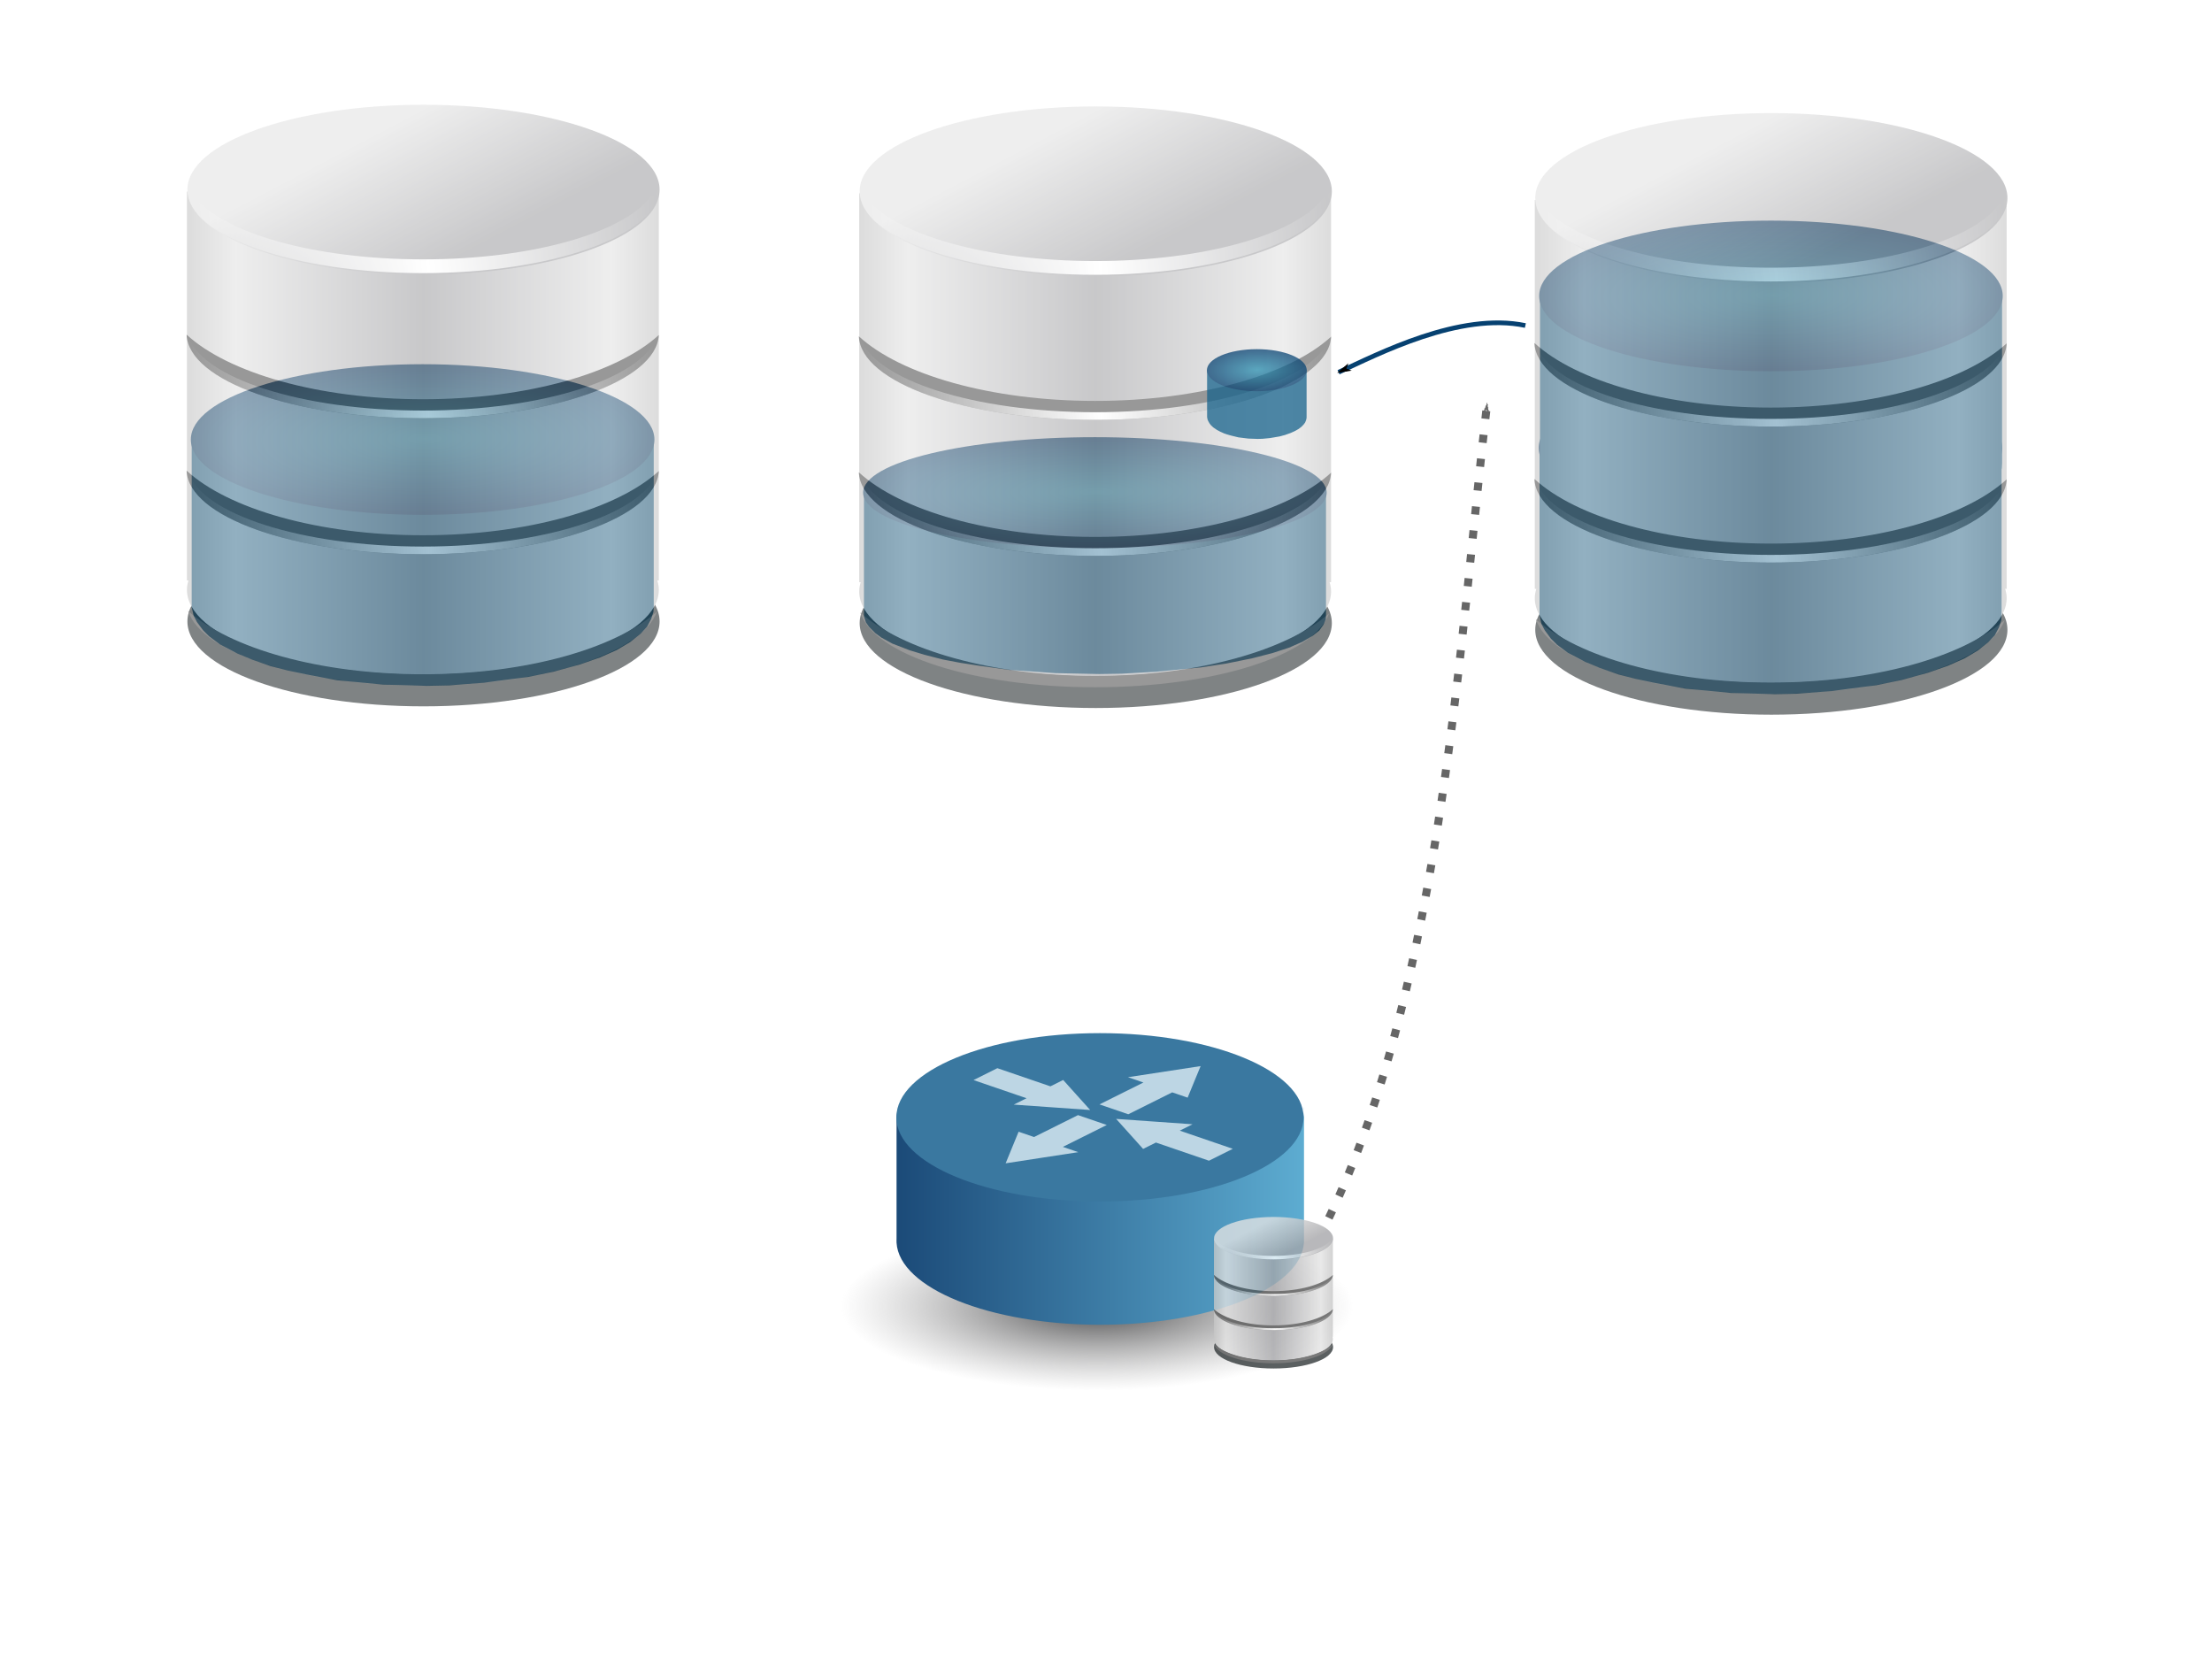 <?xml version="1.0" encoding="UTF-8" standalone="no"?>
<!-- Created with Inkscape (http://www.inkscape.org/) -->

<svg
   xmlns:dc="http://purl.org/dc/elements/1.1/"
   xmlns:cc="http://creativecommons.org/ns#"
   xmlns:rdf="http://www.w3.org/1999/02/22-rdf-syntax-ns#"
   xmlns:svg="http://www.w3.org/2000/svg"
   xmlns="http://www.w3.org/2000/svg"
   xmlns:xlink="http://www.w3.org/1999/xlink"
   xmlns:sodipodi="http://sodipodi.sourceforge.net/DTD/sodipodi-0.dtd"
   xmlns:inkscape="http://www.inkscape.org/namespaces/inkscape"
   width="133.656mm"
   height="100.741mm"
   viewBox="0 0 473.583 356.958"
   id="svg2"
   version="1.1"
   inkscape:version="0.91 r13725"
   sodipodi:docname="balancer.svg">
  <defs
     id="defs4">
    <marker
       inkscape:stockid="Arrow1Mend"
       orient="auto"
       refY="0.0"
       refX="0.0"
       id="Arrow1Mend"
       style="overflow:visible;"
       inkscape:isstock="true">
      <path
         id="path5097"
         d="M 0.0,0.0 L 5.0,-5.0 L -12.5,0.0 L 5.0,5.0 L 0.0,0.0 z "
         style="fill-rule:evenodd;stroke:#666666;stroke-width:1pt;stroke-opacity:1;fill:#666666;fill-opacity:1"
         transform="scale(0.4) rotate(180) translate(10,0)" />
    </marker>
    <marker
       inkscape:isstock="true"
       style="overflow:visible"
       id="marker5960"
       refX="0"
       refY="0"
       orient="auto"
       inkscape:stockid="Arrow1Lend">
      <path
         inkscape:connector-curvature="0"
         transform="matrix(-0.8,0,0,-0.8,-10,0)"
         style="fill:#000000;fill-opacity:1;fill-rule:evenodd;stroke:#000000;stroke-width:1pt;stroke-opacity:1"
         d="M 0,0 5,-5 -12.5,0 5,5 0,0 Z"
         id="path5962" />
    </marker>
    <marker
       inkscape:stockid="Arrow1Lend"
       orient="auto"
       refY="0"
       refX="0"
       id="Arrow1Lend"
       style="overflow:visible"
       inkscape:isstock="true"
       inkscape:collect="always">
      <path
         id="path5091"
         d="M 0,0 5,-5 -12.5,0 5,5 0,0 Z"
         style="fill:#000000;fill-opacity:1;fill-rule:evenodd;stroke:#000000;stroke-width:1pt;stroke-opacity:1"
         transform="matrix(-0.8,0,0,-0.8,-10,0)"
         inkscape:connector-curvature="0" />
    </marker>
    <linearGradient
       id="linearGradient6035">
      <stop
         offset="0"
         style="stop-color:#ffffff"
         id="stop6037" />
      <stop
         offset="1"
         style="stop-color:#ffffff;stop-opacity:0"
         id="stop6039" />
    </linearGradient>
    <filter
       inkscape:collect="always"
       x="-0.064"
       y="-0.193"
       width="1.129"
       height="1.385"
       id="filter6093"
       style="color-interpolation-filters:sRGB">
      <feGaussianBlur
         inkscape:collect="always"
         stdDeviation="0.893"
         id="feGaussianBlur6095" />
    </filter>
    <linearGradient
       inkscape:collect="always"
       x1="269.97"
       y1="511.97"
       gradientTransform="matrix(1.182,0,0,1.182,-30.649,-69.394)"
       x2="286.63"
       gradientUnits="userSpaceOnUse"
       spreadMethod="reflect"
       y2="511.97"
       id="linearGradient6110">
      <stop
         offset="0"
         style="stop-color:#c6c6c6"
         id="stop5497" />
      <stop
         offset=".205"
         style="stop-color:#e3e3e3"
         id="stop5501" />
      <stop
         offset="1"
         style="stop-color:#a5a5a8"
         id="stop5499" />
    </linearGradient>
    <linearGradient
       inkscape:collect="always"
       x1="282.36"
       y1="518.56"
       x2="286.63"
       gradientUnits="userSpaceOnUse"
       y2="527.34"
       id="linearGradient6112">
      <stop
         offset="0"
         style="stop-color:#e3e3e3"
         id="stop5468" />
      <stop
         offset="1"
         style="stop-color:#a5a5a8"
         id="stop5470" />
    </linearGradient>
    <linearGradient
       inkscape:collect="always"
       x1="308.5"
       y1="522.61"
       gradientTransform="translate(0,0.25)"
       x2="327.78"
       gradientUnits="userSpaceOnUse"
       spreadMethod="reflect"
       xlink:href="#linearGradient6035"
       y2="520.33"
       id="linearGradient6114" />
    <linearGradient
       inkscape:collect="always"
       x1="308.5"
       y1="522.61"
       gradientTransform="translate(0,12)"
       x2="327.78"
       gradientUnits="userSpaceOnUse"
       spreadMethod="reflect"
       xlink:href="#linearGradient6035"
       y2="520.33"
       id="linearGradient6116" />
    <linearGradient
       inkscape:collect="always"
       x1="308.5"
       y1="522.61"
       gradientTransform="translate(0,22)"
       x2="327.78"
       gradientUnits="userSpaceOnUse"
       spreadMethod="reflect"
       xlink:href="#linearGradient6035"
       y2="520.33"
       id="linearGradient6118" />
    <filter
       style="color-interpolation-filters:sRGB"
       inkscape:collect="always"
       x="-0.064"
       y="-0.193"
       width="1.129"
       height="1.385"
       id="filter6093-7">
      <feGaussianBlur
         inkscape:collect="always"
         stdDeviation="0.893"
         id="feGaussianBlur6095-5" />
    </filter>
    <linearGradient
       inkscape:collect="always"
       x1="282.36"
       y1="518.56"
       x2="286.63"
       gradientUnits="userSpaceOnUse"
       y2="527.34"
       id="linearGradient6112-2">
      <stop
         offset="0"
         style="stop-color:#e3e3e3"
         id="stop5468-9" />
      <stop
         offset="1"
         style="stop-color:#a5a5a8"
         id="stop5470-1" />
    </linearGradient>
    <linearGradient
       inkscape:collect="always"
       x1="308.5"
       y1="522.61"
       gradientTransform="translate(0,12)"
       x2="327.78"
       gradientUnits="userSpaceOnUse"
       spreadMethod="reflect"
       xlink:href="#linearGradient6035"
       y2="520.33"
       id="linearGradient4359" />
    <linearGradient
       inkscape:collect="always"
       x1="308.5"
       y1="522.61"
       gradientTransform="translate(0,22)"
       x2="327.78"
       gradientUnits="userSpaceOnUse"
       spreadMethod="reflect"
       xlink:href="#linearGradient6035"
       y2="520.33"
       id="linearGradient4361" />
    <linearGradient
       inkscape:collect="always"
       xlink:href="#linearGradient6110"
       id="linearGradient4376"
       gradientUnits="userSpaceOnUse"
       gradientTransform="matrix(1.182,0,0,1.182,-30.649,-69.394)"
       spreadMethod="reflect"
       x1="269.97"
       y1="511.97"
       x2="286.63"
       y2="511.97" />
    <linearGradient
       inkscape:collect="always"
       xlink:href="#linearGradient6035"
       id="linearGradient4378"
       gradientUnits="userSpaceOnUse"
       gradientTransform="translate(0,0.25)"
       spreadMethod="reflect"
       x1="308.5"
       y1="522.61"
       x2="327.78"
       y2="520.33" />
    <linearGradient
       inkscape:collect="always"
       xlink:href="#linearGradient6035"
       id="linearGradient4380"
       gradientUnits="userSpaceOnUse"
       gradientTransform="translate(0,12)"
       spreadMethod="reflect"
       x1="308.5"
       y1="522.61"
       x2="327.78"
       y2="520.33" />
    <linearGradient
       inkscape:collect="always"
       xlink:href="#linearGradient6035"
       id="linearGradient4382"
       gradientUnits="userSpaceOnUse"
       gradientTransform="translate(0,22)"
       spreadMethod="reflect"
       x1="308.5"
       y1="522.61"
       x2="327.78"
       y2="520.33" />
    <linearGradient
       inkscape:collect="always"
       xlink:href="#linearGradient6110"
       id="linearGradient4384"
       gradientUnits="userSpaceOnUse"
       gradientTransform="matrix(1.182,0,0,1.182,-30.649,-69.394)"
       spreadMethod="reflect"
       x1="269.97"
       y1="511.97"
       x2="286.63"
       y2="511.97" />
    <radialGradient
       inkscape:collect="always"
       r="51"
       gradientTransform="matrix(1.456,-0.021,0.008,0.552,-531.47,361.53)"
       cx="932.11"
       cy="65.27"
       gradientUnits="userSpaceOnUse"
       id="radialGradient5652">
      <stop
         offset="0"
         style="stop-color:#288fb0"
         id="stop5648" />
      <stop
         offset="1"
         style="stop-color:#003366"
         id="stop5650" />
    </radialGradient>
    <filter
       style="color-interpolation-filters:sRGB"
       inkscape:collect="always"
       x="-0.064"
       y="-0.193"
       width="1.129"
       height="1.385"
       id="filter6093-7-3">
      <feGaussianBlur
         inkscape:collect="always"
         stdDeviation="0.893"
         id="feGaussianBlur6095-5-7" />
    </filter>
    <linearGradient
       inkscape:collect="always"
       x1="282.36"
       y1="518.56"
       x2="286.63"
       gradientUnits="userSpaceOnUse"
       y2="527.34"
       id="linearGradient6112-2-2">
      <stop
         offset="0"
         style="stop-color:#e3e3e3"
         id="stop5468-9-8" />
      <stop
         offset="1"
         style="stop-color:#a5a5a8"
         id="stop5470-1-9" />
    </linearGradient>
    <linearGradient
       inkscape:collect="always"
       xlink:href="#linearGradient6035"
       id="linearGradient4538"
       gradientUnits="userSpaceOnUse"
       gradientTransform="translate(0,12)"
       spreadMethod="reflect"
       x1="308.5"
       y1="522.61"
       x2="327.78"
       y2="520.33" />
    <linearGradient
       inkscape:collect="always"
       xlink:href="#linearGradient6035"
       id="linearGradient4540"
       gradientUnits="userSpaceOnUse"
       gradientTransform="translate(0,22)"
       spreadMethod="reflect"
       x1="308.5"
       y1="522.61"
       x2="327.78"
       y2="520.33" />
    <radialGradient
       inkscape:collect="always"
       r="51"
       gradientTransform="matrix(1.456,-0.021,0.008,0.552,-531.47,361.53)"
       cx="932.11"
       cy="65.27"
       gradientUnits="userSpaceOnUse"
       id="radialGradient5652-6">
      <stop
         offset="0"
         style="stop-color:#288fb0"
         id="stop5648-1" />
      <stop
         offset="1"
         style="stop-color:#003366"
         id="stop5650-2" />
    </radialGradient>
    <linearGradient
       inkscape:collect="always"
       xlink:href="#linearGradient6110"
       id="linearGradient4561"
       gradientUnits="userSpaceOnUse"
       gradientTransform="matrix(1.182,0,0,1.182,-30.649,-69.394)"
       spreadMethod="reflect"
       x1="269.97"
       y1="511.97"
       x2="286.63"
       y2="511.97" />
    <linearGradient
       inkscape:collect="always"
       xlink:href="#linearGradient6035"
       id="linearGradient4563"
       gradientUnits="userSpaceOnUse"
       gradientTransform="translate(0,0.25)"
       spreadMethod="reflect"
       x1="308.5"
       y1="522.61"
       x2="327.78"
       y2="520.33" />
    <linearGradient
       inkscape:collect="always"
       xlink:href="#linearGradient6035"
       id="linearGradient4565"
       gradientUnits="userSpaceOnUse"
       gradientTransform="translate(0,12)"
       spreadMethod="reflect"
       x1="308.5"
       y1="522.61"
       x2="327.78"
       y2="520.33" />
    <linearGradient
       inkscape:collect="always"
       xlink:href="#linearGradient6035"
       id="linearGradient4567"
       gradientUnits="userSpaceOnUse"
       gradientTransform="translate(0,22)"
       spreadMethod="reflect"
       x1="308.5"
       y1="522.61"
       x2="327.78"
       y2="520.33" />
    <filter
       style="color-interpolation-filters:sRGB"
       inkscape:collect="always"
       x="-0.064"
       y="-0.193"
       width="1.129"
       height="1.385"
       id="filter6093-7-2">
      <feGaussianBlur
         inkscape:collect="always"
         stdDeviation="0.893"
         id="feGaussianBlur6095-5-0" />
    </filter>
    <linearGradient
       inkscape:collect="always"
       x1="282.36"
       y1="518.56"
       x2="286.63"
       gradientUnits="userSpaceOnUse"
       y2="527.34"
       id="linearGradient6112-2-5">
      <stop
         offset="0"
         style="stop-color:#e3e3e3"
         id="stop5468-9-4" />
      <stop
         offset="1"
         style="stop-color:#a5a5a8"
         id="stop5470-1-7" />
    </linearGradient>
    <linearGradient
       inkscape:collect="always"
       xlink:href="#linearGradient6035"
       id="linearGradient4619"
       gradientUnits="userSpaceOnUse"
       gradientTransform="translate(0,12)"
       spreadMethod="reflect"
       x1="308.5"
       y1="522.61"
       x2="327.78"
       y2="520.33" />
    <linearGradient
       inkscape:collect="always"
       xlink:href="#linearGradient6035"
       id="linearGradient4621"
       gradientUnits="userSpaceOnUse"
       gradientTransform="translate(0,22)"
       spreadMethod="reflect"
       x1="308.5"
       y1="522.61"
       x2="327.78"
       y2="520.33" />
    <radialGradient
       inkscape:collect="always"
       r="51"
       gradientTransform="matrix(1.456,-0.021,0.008,0.552,-531.47,361.53)"
       cx="932.11"
       cy="65.27"
       gradientUnits="userSpaceOnUse"
       id="radialGradient5652-69">
      <stop
         offset="0"
         style="stop-color:#288fb0"
         id="stop5648-3" />
      <stop
         offset="1"
         style="stop-color:#003366"
         id="stop5650-7" />
    </radialGradient>
    <linearGradient
       inkscape:collect="always"
       xlink:href="#linearGradient6110"
       id="linearGradient4642"
       gradientUnits="userSpaceOnUse"
       gradientTransform="matrix(1.182,0,0,1.182,-30.649,-69.394)"
       spreadMethod="reflect"
       x1="269.97"
       y1="511.97"
       x2="286.63"
       y2="511.97" />
    <linearGradient
       inkscape:collect="always"
       xlink:href="#linearGradient6035"
       id="linearGradient4644"
       gradientUnits="userSpaceOnUse"
       gradientTransform="translate(0,0.25)"
       spreadMethod="reflect"
       x1="308.5"
       y1="522.61"
       x2="327.78"
       y2="520.33" />
    <linearGradient
       inkscape:collect="always"
       xlink:href="#linearGradient6035"
       id="linearGradient4646"
       gradientUnits="userSpaceOnUse"
       gradientTransform="translate(0,12)"
       spreadMethod="reflect"
       x1="308.5"
       y1="522.61"
       x2="327.78"
       y2="520.33" />
    <linearGradient
       inkscape:collect="always"
       xlink:href="#linearGradient6035"
       id="linearGradient4648"
       gradientUnits="userSpaceOnUse"
       gradientTransform="translate(0,22)"
       spreadMethod="reflect"
       x1="308.5"
       y1="522.61"
       x2="327.78"
       y2="520.33" />
    <radialGradient
       inkscape:collect="always"
       r="51"
       gradientTransform="matrix(1.456,-0.021,0.008,0.552,-531.47,361.53)"
       cx="932.11"
       cy="65.27"
       gradientUnits="userSpaceOnUse"
       id="radialGradient5652-69-4">
      <stop
         offset="0"
         style="stop-color:#288fb0"
         id="stop5648-3-9" />
      <stop
         offset="1"
         style="stop-color:#003366"
         id="stop5650-7-2" />
    </radialGradient>
    <radialGradient
       inkscape:collect="always"
       r="51"
       gradientTransform="matrix(1.456,-0.021,0.008,0.552,-531.47,361.53)"
       cx="932.11"
       cy="65.27"
       gradientUnits="userSpaceOnUse"
       id="radialGradient5652-9">
      <stop
         offset="0"
         style="stop-color:#288fb0"
         id="stop5648-2" />
      <stop
         offset="1"
         style="stop-color:#003366"
         id="stop5650-6" />
    </radialGradient>
    <radialGradient
       inkscape:collect="always"
       r="51"
       gradientTransform="matrix(1.456,-0.021,0.008,0.552,-531.47,361.53)"
       cx="932.11"
       cy="65.27"
       gradientUnits="userSpaceOnUse"
       id="radialGradient5652-9-5">
      <stop
         offset="0"
         style="stop-color:#288fb0"
         id="stop5648-2-0" />
      <stop
         offset="1"
         style="stop-color:#003366"
         id="stop5650-6-4" />
    </radialGradient>
    <radialGradient
       inkscape:collect="always"
       r="147.14"
       gradientTransform="matrix(1,0,0,0.177,0,495.93)"
       cx="328.57"
       cy="602.72"
       gradientUnits="userSpaceOnUse"
       id="radialGradient13688">
      <stop
         offset="0"
         style="stop-color:#484849"
         id="stop12830" />
      <stop
         offset="0"
         style="stop-color:#434344"
         id="stop12862" />
      <stop
         offset="1"
         style="stop-color:#8f8f90;stop-opacity:0"
         id="stop12832" />
    </radialGradient>
    <linearGradient
       inkscape:collect="always"
       x1="175.72"
       y1="737.02"
       gradientTransform="matrix(0.471,0,0,0.471,118.88,123.52)"
       x2="470"
       gradientUnits="userSpaceOnUse"
       y2="737.02"
       id="linearGradient13690">
      <stop
         offset="0"
         style="stop-color:#1b4a78"
         id="stop12003" />
      <stop
         offset="1"
         style="stop-color:#5dacd1"
         id="stop12005" />
    </linearGradient>
    <filter
       style="color-interpolation-filters:sRGB"
       inkscape:collect="always"
       x="-0.064"
       y="-0.193"
       width="1.129"
       height="1.385"
       id="filter6093-7-22">
      <feGaussianBlur
         inkscape:collect="always"
         stdDeviation="0.893"
         id="feGaussianBlur6095-5-6" />
    </filter>
    <linearGradient
       inkscape:collect="always"
       x1="282.36"
       y1="518.56"
       x2="286.63"
       gradientUnits="userSpaceOnUse"
       y2="527.34"
       id="linearGradient6112-2-1">
      <stop
         offset="0"
         style="stop-color:#e3e3e3"
         id="stop5468-9-5" />
      <stop
         offset="1"
         style="stop-color:#a5a5a8"
         id="stop5470-1-94" />
    </linearGradient>
    <linearGradient
       inkscape:collect="always"
       xlink:href="#linearGradient6035"
       id="linearGradient5927"
       gradientUnits="userSpaceOnUse"
       gradientTransform="translate(0,12)"
       spreadMethod="reflect"
       x1="308.5"
       y1="522.61"
       x2="327.78"
       y2="520.33" />
    <linearGradient
       inkscape:collect="always"
       xlink:href="#linearGradient6035"
       id="linearGradient5929"
       gradientUnits="userSpaceOnUse"
       gradientTransform="translate(0,22)"
       spreadMethod="reflect"
       x1="308.5"
       y1="522.61"
       x2="327.78"
       y2="520.33" />
    <linearGradient
       inkscape:collect="always"
       xlink:href="#linearGradient6110"
       id="linearGradient5944"
       gradientUnits="userSpaceOnUse"
       gradientTransform="matrix(1.182,0,0,1.182,-30.649,-69.394)"
       spreadMethod="reflect"
       x1="269.97"
       y1="511.97"
       x2="286.63"
       y2="511.97" />
    <linearGradient
       inkscape:collect="always"
       xlink:href="#linearGradient6035"
       id="linearGradient5946"
       gradientUnits="userSpaceOnUse"
       gradientTransform="translate(0,0.25)"
       spreadMethod="reflect"
       x1="308.5"
       y1="522.61"
       x2="327.78"
       y2="520.33" />
    <linearGradient
       inkscape:collect="always"
       xlink:href="#linearGradient6035"
       id="linearGradient5948"
       gradientUnits="userSpaceOnUse"
       gradientTransform="translate(0,12)"
       spreadMethod="reflect"
       x1="308.5"
       y1="522.61"
       x2="327.78"
       y2="520.33" />
    <linearGradient
       inkscape:collect="always"
       xlink:href="#linearGradient6035"
       id="linearGradient5950"
       gradientUnits="userSpaceOnUse"
       gradientTransform="translate(0,22)"
       spreadMethod="reflect"
       x1="308.5"
       y1="522.61"
       x2="327.78"
       y2="520.33" />
  </defs>
  <sodipodi:namedview
     id="base"
     pagecolor="#ffffff"
     bordercolor="#666666"
     borderopacity="1.0"
     inkscape:pageopacity="0.0"
     inkscape:pageshadow="2"
     inkscape:zoom="2.8"
     inkscape:cx="298.6748"
     inkscape:cy="137.02529"
     inkscape:document-units="px"
     inkscape:current-layer="layer1"
     showgrid="true"
     inkscape:window-width="3200"
     inkscape:window-height="1669"
     inkscape:window-x="0"
     inkscape:window-y="0"
     inkscape:window-maximized="1"
     fit-margin-top="10"
     fit-margin-left="10"
     fit-margin-right="10"
     fit-margin-bottom="10">
    <inkscape:grid
       type="xygrid"
       id="grid4650"
       originx="13.366"
       originy="-684.523" />
  </sodipodi:namedview>
  <g
     inkscape:label="Layer 1"
     inkscape:groupmode="layer"
     id="layer1"
     transform="translate(13.366,-10.882)">
    <g
       transform="matrix(0.794,0,0,0.645,-578.496,-139.002)"
       inkscape:label="Calque 1"
       id="layer1-2">
      <path
         inkscape:connector-curvature="0"
         style="fill:#13608a;fill-rule:evenodd;stroke:#13608a;stroke-width:2.5;stroke-miterlimit:10"
         d="m 764.69,378.81 122.09,0 0,55 -0.085,1.514 -0.544,2.075 -1.025,2.402 -1.598,2.104 -2.676,2.637 -3.462,2.534 -4.35,2.378 -5.294,2.28 -7.025,2.383 -6.734,1.719 -11.899,1.919 -9.324,0.869 -5.842,0.151 -11.776,-0.405 -12.243,-1.426 -8.313,-1.924 -4.827,-1.26 -4.65,-1.47 -4.803,-2.075 -3.906,-1.978 -4.55,-2.935 -2.823,-2.588 -1.483,-1.821 -1.583,-2.637 -0.792,-1.87 -0.486,-2.578 z"
         id="path1148" />
      <path
         inkscape:connector-curvature="0"
         style="fill:url(#radialGradient5652);fill-rule:evenodd"
         d="m 888.21,378.27 c 0,13.804 -27.983,25 -62.5,25 -34.522,0 -62.5,-11.196 -62.5,-25 0,-13.809 27.978,-25 62.5,-25 34.517,0 62.5,11.191 62.5,25"
         id="path1150" />
    </g>
    <g
       transform="matrix(0.611,0,0,0.659,-450.766,-145.933)"
       inkscape:label="Layer 1"
       id="layer1-6">
      <g
         transform="matrix(4.199,0,0,4.199,-914.56,-1633.8)"
         id="g6097">
        <ellipse
           transform="matrix(1.182,0,0,1.182,-30.649,-65.984)"
           style="fill:#2e3436;filter:url(#filter6093)"
           id="path6079"
           cx="286.631"
           cy="521.78"
           rx="16.668"
           ry="5.556" />
        <path
           d="m 288.41,517.5 0,30.092 0.125,0 c -0.081,0.241 -0.125,0.47 -0.125,0.719 0,3.626 8.809,6.562 19.688,6.562 10.879,0 19.688,-2.936 19.688,-6.562 0,-0.249 -0.044,-0.477 -0.125,-0.719 l 0.125,0 0,-30.092 -39.375,0 z"
           style="fill:url(#linearGradient4384)"
           sodipodi:nodetypes="cccssscccc"
           id="path5488"
           inkscape:connector-curvature="0" />
        <ellipse
           transform="matrix(1.182,0,0,1.182,-30.649,-99.394)"
           style="fill:url(#linearGradient6112)"
           id="path5460"
           cx="286.631"
           cy="521.78"
           rx="16.668"
           ry="5.556" />
        <path
           d="m 288.38,539.09 c 0.147,3.584 8.932,6.469 19.719,6.469 10.756,0 19.492,-2.868 19.688,-6.438 -3.451,2.936 -10.959,4.969 -19.688,4.969 -8.746,0 -16.277,-2.054 -19.719,-5 z"
           style="fill:#565656"
           id="path6026"
           inkscape:connector-curvature="0" />
        <path
           d="m 288.38,517.34 c 0.147,3.584 8.932,6.469 19.719,6.469 10.756,0 19.492,-2.868 19.688,-6.438 -0.216,0.183 -0.441,0.355 -0.688,0.531 -0.009,0.012 -0.022,0.02 -0.031,0.031 -2.292,2.777 -9.903,4.812 -18.969,4.812 -9.122,0 -16.786,-2.071 -19.031,-4.875 -0.025,-0.018 -0.038,-0.045 -0.062,-0.062 -0.219,-0.16 -0.432,-0.303 -0.625,-0.469 z"
           style="fill:url(#linearGradient6114)"
           id="path6030"
           inkscape:connector-curvature="0" />
        <g
           id="g6071">
          <g
             transform="translate(0,-0.523)"
             id="g6067">
            <path
               d="m 288.38,529.09 c 0.147,3.584 8.932,6.469 19.719,6.469 10.756,0 19.492,-2.868 19.688,-6.438 -3.451,2.936 -10.959,4.969 -19.688,4.969 -8.746,0 -16.277,-2.054 -19.719,-5 z"
               style="fill:#565656"
               id="path6022"
               inkscape:connector-curvature="0" />
            <path
               d="m 288.38,529.09 c 0.147,3.584 8.932,6.469 19.719,6.469 10.756,0 19.492,-2.868 19.688,-6.438 -0.05,0.042 -0.105,0.084 -0.156,0.125 -1.242,3.227 -9.511,5.719 -19.531,5.719 -10.113,0 -18.468,-2.511 -19.594,-5.781 -0.04,-0.032 -0.086,-0.061 -0.125,-0.094 z"
               style="fill:url(#linearGradient6116)"
               id="path6043"
               inkscape:connector-curvature="0" />
          </g>
          <path
             d="m 288.38,539.09 c 0.147,3.584 8.932,6.469 19.719,6.469 10.756,0 19.492,-2.868 19.688,-6.438 -0.05,0.042 -0.105,0.084 -0.156,0.125 -1.242,3.227 -9.511,5.719 -19.531,5.719 -10.113,0 -18.468,-2.511 -19.594,-5.781 -0.04,-0.032 -0.086,-0.061 -0.125,-0.094 z"
             style="fill:url(#linearGradient6118)"
             id="path6054"
             inkscape:connector-curvature="0" />
        </g>
        <path
           d="m 288.5,549.94 c 1.126,3.27 9.481,5.781 19.594,5.781 10.021,0 18.289,-2.492 19.531,-5.719 -3.516,2.868 -10.929,4.844 -19.531,4.844 -8.648,0 -16.1,-2.014 -19.594,-4.906 z"
           style="fill:#565656"
           id="path6060"
           inkscape:connector-curvature="0" />
      </g>
    </g>
    <g
       transform="matrix(0.611,0,0,0.659,-154.484,-303.423)"
       inkscape:label="Layer 1"
       id="layer1-6-0"
       style="opacity:0.612">
      <g
         transform="matrix(4.199,0,0,4.199,-914.56,-1633.8)"
         id="g6097-9">
        <ellipse
           transform="matrix(1.182,0,0,1.182,-30.649,-65.984)"
           style="fill:#2e3436;filter:url(#filter6093-7)"
           id="path6079-3"
           cx="286.631"
           cy="521.78"
           rx="16.668"
           ry="5.556" />
        <path
           d="m 288.41,517.5 0,30.092 0.125,0 c -0.081,0.241 -0.125,0.47 -0.125,0.719 0,3.626 8.809,6.562 19.688,6.562 10.879,0 19.688,-2.936 19.688,-6.562 0,-0.249 -0.044,-0.477 -0.125,-0.719 l 0.125,0 0,-30.092 -39.375,0 z"
           style="fill:url(#linearGradient4376)"
           sodipodi:nodetypes="cccssscccc"
           id="path5488-6"
           inkscape:connector-curvature="0" />
        <ellipse
           transform="matrix(1.182,0,0,1.182,-30.649,-99.394)"
           style="fill:url(#linearGradient6112-2)"
           id="path5460-0"
           cx="286.631"
           cy="521.78"
           rx="16.668"
           ry="5.556" />
        <path
           d="m 288.38,539.09 c 0.147,3.584 8.932,6.469 19.719,6.469 10.756,0 19.492,-2.868 19.688,-6.438 -3.451,2.936 -10.959,4.969 -19.688,4.969 -8.746,0 -16.277,-2.054 -19.719,-5 z"
           style="fill:#565656"
           id="path6026-6"
           inkscape:connector-curvature="0" />
        <path
           d="m 288.38,517.34 c 0.147,3.584 8.932,6.469 19.719,6.469 10.756,0 19.492,-2.868 19.688,-6.438 -0.216,0.183 -0.441,0.355 -0.688,0.531 -0.009,0.012 -0.022,0.02 -0.031,0.031 -2.292,2.777 -9.903,4.812 -18.969,4.812 -9.122,0 -16.786,-2.071 -19.031,-4.875 -0.025,-0.018 -0.038,-0.045 -0.062,-0.062 -0.219,-0.16 -0.432,-0.303 -0.625,-0.469 z"
           style="fill:url(#linearGradient4378)"
           id="path6030-2"
           inkscape:connector-curvature="0" />
        <g
           id="g6071-6">
          <g
             transform="translate(0,-0.523)"
             id="g6067-1">
            <path
               d="m 288.38,529.09 c 0.147,3.584 8.932,6.469 19.719,6.469 10.756,0 19.492,-2.868 19.688,-6.438 -3.451,2.936 -10.959,4.969 -19.688,4.969 -8.746,0 -16.277,-2.054 -19.719,-5 z"
               style="fill:#565656"
               id="path6022-8"
               inkscape:connector-curvature="0" />
            <path
               d="m 288.38,529.09 c 0.147,3.584 8.932,6.469 19.719,6.469 10.756,0 19.492,-2.868 19.688,-6.438 -0.05,0.042 -0.105,0.084 -0.156,0.125 -1.242,3.227 -9.511,5.719 -19.531,5.719 -10.113,0 -18.468,-2.511 -19.594,-5.781 -0.04,-0.032 -0.086,-0.061 -0.125,-0.094 z"
               style="fill:url(#linearGradient4380)"
               id="path6043-7"
               inkscape:connector-curvature="0" />
          </g>
          <path
             d="m 288.38,539.09 c 0.147,3.584 8.932,6.469 19.719,6.469 10.756,0 19.492,-2.868 19.688,-6.438 -0.05,0.042 -0.105,0.084 -0.156,0.125 -1.242,3.227 -9.511,5.719 -19.531,5.719 -10.113,0 -18.468,-2.511 -19.594,-5.781 -0.04,-0.032 -0.086,-0.061 -0.125,-0.094 z"
             style="fill:url(#linearGradient4382)"
             id="path6054-9"
             inkscape:connector-curvature="0" />
        </g>
        <path
           d="m 288.5,549.94 c 1.126,3.27 9.481,5.781 19.594,5.781 10.021,0 18.289,-2.492 19.531,-5.719 -3.516,2.868 -10.929,4.844 -19.531,4.844 -8.648,0 -16.1,-2.014 -19.594,-4.906 z"
           style="fill:#565656"
           id="path6060-2"
           inkscape:connector-curvature="0" />
      </g>
    </g>
    <g
       transform="matrix(0.794,0,0,0.475,-434.567,-63.323)"
       inkscape:label="Calque 1"
       id="layer1-2-9">
      <path
         inkscape:connector-curvature="0"
         style="fill:#13608a;fill-rule:evenodd;stroke:#13608a;stroke-width:2.5;stroke-miterlimit:10"
         d="m 764.69,378.81 122.09,0 0,55 -0.085,1.514 -0.544,2.075 -1.025,2.402 -1.598,2.104 -2.676,2.637 -3.462,2.534 -4.35,2.378 -5.294,2.28 -7.025,2.383 -6.734,1.719 -11.899,1.919 -9.324,0.869 -5.842,0.151 -11.776,-0.405 -12.243,-1.426 -8.313,-1.924 -4.827,-1.26 -4.65,-1.47 -4.803,-2.075 -3.906,-1.978 -4.55,-2.935 -2.823,-2.588 -1.483,-1.821 -1.583,-2.637 -0.792,-1.87 -0.486,-2.578 z"
         id="path1148-3" />
      <path
         inkscape:connector-curvature="0"
         style="fill:url(#radialGradient5652-6);fill-rule:evenodd"
         d="m 888.21,378.27 c 0,13.804 -27.983,25 -62.5,25 -34.522,0 -62.5,-11.196 -62.5,-25 0,-13.809 27.978,-25 62.5,-25 34.517,0 62.5,11.191 62.5,25"
         id="path1150-1" />
    </g>
    <g
       transform="matrix(0.611,0,0,0.659,-10.555,-303.065)"
       inkscape:label="Layer 1"
       id="layer1-6-0-9"
       style="opacity:0.612">
      <g
         transform="matrix(4.199,0,0,4.199,-914.56,-1633.8)"
         id="g6097-9-4">
        <ellipse
           transform="matrix(1.182,0,0,1.182,-30.649,-65.984)"
           style="fill:#2e3436;filter:url(#filter6093-7-3)"
           id="path6079-3-7"
           cx="286.631"
           cy="521.78"
           rx="16.668"
           ry="5.556" />
        <path
           d="m 288.41,517.5 0,30.092 0.125,0 c -0.081,0.241 -0.125,0.47 -0.125,0.719 0,3.626 8.809,6.562 19.688,6.562 10.879,0 19.688,-2.936 19.688,-6.562 0,-0.249 -0.044,-0.477 -0.125,-0.719 l 0.125,0 0,-30.092 -39.375,0 z"
           style="fill:url(#linearGradient4561)"
           sodipodi:nodetypes="cccssscccc"
           id="path5488-6-8"
           inkscape:connector-curvature="0" />
        <ellipse
           transform="matrix(1.182,0,0,1.182,-30.649,-99.394)"
           style="fill:url(#linearGradient6112-2-2)"
           id="path5460-0-4"
           cx="286.631"
           cy="521.78"
           rx="16.668"
           ry="5.556" />
        <path
           d="m 288.38,539.09 c 0.147,3.584 8.932,6.469 19.719,6.469 10.756,0 19.492,-2.868 19.688,-6.438 -3.451,2.936 -10.959,4.969 -19.688,4.969 -8.746,0 -16.277,-2.054 -19.719,-5 z"
           style="fill:#565656"
           id="path6026-6-5"
           inkscape:connector-curvature="0" />
        <path
           d="m 288.38,517.34 c 0.147,3.584 8.932,6.469 19.719,6.469 10.756,0 19.492,-2.868 19.688,-6.438 -0.216,0.183 -0.441,0.355 -0.688,0.531 -0.009,0.012 -0.022,0.02 -0.031,0.031 -2.292,2.777 -9.903,4.812 -18.969,4.812 -9.122,0 -16.786,-2.071 -19.031,-4.875 -0.025,-0.018 -0.038,-0.045 -0.062,-0.062 -0.219,-0.16 -0.432,-0.303 -0.625,-0.469 z"
           style="fill:url(#linearGradient4563)"
           id="path6030-2-0"
           inkscape:connector-curvature="0" />
        <g
           id="g6071-6-3">
          <g
             transform="translate(0,-0.523)"
             id="g6067-1-6">
            <path
               d="m 288.38,529.09 c 0.147,3.584 8.932,6.469 19.719,6.469 10.756,0 19.492,-2.868 19.688,-6.438 -3.451,2.936 -10.959,4.969 -19.688,4.969 -8.746,0 -16.277,-2.054 -19.719,-5 z"
               style="fill:#565656"
               id="path6022-8-1"
               inkscape:connector-curvature="0" />
            <path
               d="m 288.38,529.09 c 0.147,3.584 8.932,6.469 19.719,6.469 10.756,0 19.492,-2.868 19.688,-6.438 -0.05,0.042 -0.105,0.084 -0.156,0.125 -1.242,3.227 -9.511,5.719 -19.531,5.719 -10.113,0 -18.468,-2.511 -19.594,-5.781 -0.04,-0.032 -0.086,-0.061 -0.125,-0.094 z"
               style="fill:url(#linearGradient4565)"
               id="path6043-7-0"
               inkscape:connector-curvature="0" />
          </g>
          <path
             d="m 288.38,539.09 c 0.147,3.584 8.932,6.469 19.719,6.469 10.756,0 19.492,-2.868 19.688,-6.438 -0.05,0.042 -0.105,0.084 -0.156,0.125 -1.242,3.227 -9.511,5.719 -19.531,5.719 -10.113,0 -18.468,-2.511 -19.594,-5.781 -0.04,-0.032 -0.086,-0.061 -0.125,-0.094 z"
             style="fill:url(#linearGradient4567)"
             id="path6054-9-6"
             inkscape:connector-curvature="0" />
        </g>
        <path
           d="m 288.5,549.94 c 1.126,3.27 9.481,5.781 19.594,5.781 10.021,0 18.289,-2.492 19.531,-5.719 -3.516,2.868 -10.929,4.844 -19.531,4.844 -8.648,0 -16.1,-2.014 -19.594,-4.906 z"
           style="fill:#565656"
           id="path6060-2-3"
           inkscape:connector-curvature="0" />
      </g>
    </g>
    <g
       transform="matrix(0.794,0,0,0.645,-289.924,-137.216)"
       inkscape:label="Calque 1"
       id="layer1-2-4">
      <path
         inkscape:connector-curvature="0"
         style="fill:#13608a;fill-rule:evenodd;stroke:#13608a;stroke-width:2.5;stroke-miterlimit:10"
         d="m 764.69,378.81 122.09,0 0,55 -0.085,1.514 -0.544,2.075 -1.025,2.402 -1.598,2.104 -2.676,2.637 -3.462,2.534 -4.35,2.378 -5.294,2.28 -7.025,2.383 -6.734,1.719 -11.899,1.919 -9.324,0.869 -5.842,0.151 -11.776,-0.405 -12.243,-1.426 -8.313,-1.924 -4.827,-1.26 -4.65,-1.47 -4.803,-2.075 -3.906,-1.978 -4.55,-2.935 -2.823,-2.588 -1.483,-1.821 -1.583,-2.637 -0.792,-1.87 -0.486,-2.578 z"
         id="path1148-5" />
      <path
         inkscape:connector-curvature="0"
         style="fill:url(#radialGradient5652-69);fill-rule:evenodd"
         d="m 888.21,378.27 c 0,13.804 -27.983,25 -62.5,25 -34.522,0 -62.5,-11.196 -62.5,-25 0,-13.809 27.978,-25 62.5,-25 34.517,0 62.5,11.191 62.5,25"
         id="path1150-2" />
    </g>
    <g
       transform="matrix(0.794,0,0,0.645,-289.824,-169.744)"
       inkscape:label="Calque 1"
       id="layer1-2-4-0">
      <path
         inkscape:connector-curvature="0"
         style="fill:#13608a;fill-rule:evenodd;stroke:#13608a;stroke-width:2.5;stroke-miterlimit:10"
         d="m 764.69,378.81 122.09,0 0,55 -0.085,1.514 -0.544,2.075 -1.025,2.402 -1.598,2.104 -2.676,2.637 -3.462,2.534 -4.35,2.378 -5.294,2.28 -7.025,2.383 -6.734,1.719 -11.899,1.919 -9.324,0.869 -5.842,0.151 -11.776,-0.405 -12.243,-1.426 -8.313,-1.924 -4.827,-1.26 -4.65,-1.47 -4.803,-2.075 -3.906,-1.978 -4.55,-2.935 -2.823,-2.588 -1.483,-1.821 -1.583,-2.637 -0.792,-1.87 -0.486,-2.578 z"
         id="path1148-5-6" />
      <path
         inkscape:connector-curvature="0"
         style="fill:url(#radialGradient5652-69-4);fill-rule:evenodd"
         d="m 888.21,378.27 c 0,13.804 -27.983,25 -62.5,25 -34.522,0 -62.5,-11.196 -62.5,-25 0,-13.809 27.978,-25 62.5,-25 34.517,0 62.5,11.191 62.5,25"
         id="path1150-2-8" />
    </g>
    <g
       transform="matrix(0.611,0,0,0.659,134.088,-301.637)"
       inkscape:label="Layer 1"
       id="layer1-6-0-5"
       style="opacity:0.612">
      <g
         transform="matrix(4.199,0,0,4.199,-914.56,-1633.8)"
         id="g6097-9-47">
        <ellipse
           transform="matrix(1.182,0,0,1.182,-30.649,-65.984)"
           style="fill:#2e3436;filter:url(#filter6093-7-2)"
           id="path6079-3-4"
           cx="286.631"
           cy="521.78"
           rx="16.668"
           ry="5.556" />
        <path
           d="m 288.41,517.5 0,30.092 0.125,0 c -0.081,0.241 -0.125,0.47 -0.125,0.719 0,3.626 8.809,6.562 19.688,6.562 10.879,0 19.688,-2.936 19.688,-6.562 0,-0.249 -0.044,-0.477 -0.125,-0.719 l 0.125,0 0,-30.092 -39.375,0 z"
           style="fill:url(#linearGradient4642)"
           sodipodi:nodetypes="cccssscccc"
           id="path5488-6-4"
           inkscape:connector-curvature="0" />
        <ellipse
           transform="matrix(1.182,0,0,1.182,-30.649,-99.394)"
           style="fill:url(#linearGradient6112-2-5)"
           id="path5460-0-3"
           cx="286.631"
           cy="521.78"
           rx="16.668"
           ry="5.556" />
        <path
           d="m 288.38,539.09 c 0.147,3.584 8.932,6.469 19.719,6.469 10.756,0 19.492,-2.868 19.688,-6.438 -3.451,2.936 -10.959,4.969 -19.688,4.969 -8.746,0 -16.277,-2.054 -19.719,-5 z"
           style="fill:#565656"
           id="path6026-6-0"
           inkscape:connector-curvature="0" />
        <path
           d="m 288.38,517.34 c 0.147,3.584 8.932,6.469 19.719,6.469 10.756,0 19.492,-2.868 19.688,-6.438 -0.216,0.183 -0.441,0.355 -0.688,0.531 -0.009,0.012 -0.022,0.02 -0.031,0.031 -2.292,2.777 -9.903,4.812 -18.969,4.812 -9.122,0 -16.786,-2.071 -19.031,-4.875 -0.025,-0.018 -0.038,-0.045 -0.062,-0.062 -0.219,-0.16 -0.432,-0.303 -0.625,-0.469 z"
           style="fill:url(#linearGradient4644)"
           id="path6030-2-7"
           inkscape:connector-curvature="0" />
        <g
           id="g6071-6-8">
          <g
             transform="translate(0,-0.523)"
             id="g6067-1-68">
            <path
               d="m 288.38,529.09 c 0.147,3.584 8.932,6.469 19.719,6.469 10.756,0 19.492,-2.868 19.688,-6.438 -3.451,2.936 -10.959,4.969 -19.688,4.969 -8.746,0 -16.277,-2.054 -19.719,-5 z"
               style="fill:#565656"
               id="path6022-8-8"
               inkscape:connector-curvature="0" />
            <path
               d="m 288.38,529.09 c 0.147,3.584 8.932,6.469 19.719,6.469 10.756,0 19.492,-2.868 19.688,-6.438 -0.05,0.042 -0.105,0.084 -0.156,0.125 -1.242,3.227 -9.511,5.719 -19.531,5.719 -10.113,0 -18.468,-2.511 -19.594,-5.781 -0.04,-0.032 -0.086,-0.061 -0.125,-0.094 z"
               style="fill:url(#linearGradient4646)"
               id="path6043-7-4"
               inkscape:connector-curvature="0" />
          </g>
          <path
             d="m 288.38,539.09 c 0.147,3.584 8.932,6.469 19.719,6.469 10.756,0 19.492,-2.868 19.688,-6.438 -0.05,0.042 -0.105,0.084 -0.156,0.125 -1.242,3.227 -9.511,5.719 -19.531,5.719 -10.113,0 -18.468,-2.511 -19.594,-5.781 -0.04,-0.032 -0.086,-0.061 -0.125,-0.094 z"
             style="fill:url(#linearGradient4648)"
             id="path6054-9-3"
             inkscape:connector-curvature="0" />
        </g>
        <path
           d="m 288.5,549.94 c 1.126,3.27 9.481,5.781 19.594,5.781 10.021,0 18.289,-2.492 19.531,-5.719 -3.516,2.868 -10.929,4.844 -19.531,4.844 -8.648,0 -16.1,-2.014 -19.594,-4.906 z"
           style="fill:#565656"
           id="path6060-2-1"
           inkscape:connector-curvature="0" />
      </g>
    </g>
    <rect
       style="opacity:1;fill:#4f94b9;fill-opacity:1;stroke:#064171;stroke-width:3.237;stroke-miterlimit:4;stroke-dasharray:none;stroke-opacity:1"
       id="rect4698"
       width="49.621"
       height="49.621"
       x="-210.351"
       y="25.183"
       transform="matrix(0.707,-0.707,0.707,0.707,0,0)" />
    <g
       transform="matrix(0.794,0,0,0.645,-845.85,123.845)"
       inkscape:label="Calque 1"
       id="layer1-2-6">
      <path
         inkscape:connector-curvature="0"
         style="fill:#13608a;fill-rule:evenodd;stroke:#13608a;stroke-width:2.5;stroke-miterlimit:10"
         d="m 764.69,378.81 122.09,0 0,55 -0.085,1.514 -0.544,2.075 -1.025,2.402 -1.598,2.104 -2.676,2.637 -3.462,2.534 -4.35,2.378 -5.294,2.28 -7.025,2.383 -6.734,1.719 -11.899,1.919 -9.324,0.869 -5.842,0.151 -11.776,-0.405 -12.243,-1.426 -8.313,-1.924 -4.827,-1.26 -4.65,-1.47 -4.803,-2.075 -3.906,-1.978 -4.55,-2.935 -2.823,-2.588 -1.483,-1.821 -1.583,-2.637 -0.792,-1.87 -0.486,-2.578 z"
         id="path1148-4" />
      <path
         inkscape:connector-curvature="0"
         style="fill:url(#radialGradient5652-9);fill-rule:evenodd"
         d="m 888.21,378.27 c 0,13.804 -27.983,25 -62.5,25 -34.522,0 -62.5,-11.196 -62.5,-25 0,-13.809 27.978,-25 62.5,-25 34.517,0 62.5,11.191 62.5,25"
         id="path1150-9" />
    </g>
    <g
       id="g4980"
       transform="matrix(0.104,0,0,0.104,-211.869,68.211)">
      <g
         id="g4982">
        <path
           id="path4984"
           d="m 475,153.75 20,464.55 -55,45.446 235,0 -50,-45.446 50,-469.6 z"
           inkscape:connector-curvature="0"
           style="fill:#b3b3b3;fill-rule:evenodd" />
        <path
           id="path4986"
           d="m 720,133.75 -20,60 -30,0 0,-60 z"
           inkscape:connector-curvature="0"
           style="fill:#ddb476;fill-rule:evenodd" />
        <path
           id="path4988"
           d="m 490,-386.25 c -0.251,0 -0.498,0.016 -0.748,0.019 a 165,165 0 0 0 -0.252,-0.01 165,165 0 0 0 -0.607,0.031 c -0.641,0.02 -1.279,0.052 -1.914,0.096 a 165,165 0 0 0 -162.48,164.86 165,165 0 0 0 116,157.37 l 0,87.629 0,131.27 300,0 0,-131.27 0,-200 0,-160 c 0,-27.7 -22.3,-50 -50,-50 l -200,0 z m -50,92.082 0,117.92 0,27.975 a 87.931,87.929 0 0 1 -38.93,-72.97 87.931,87.929 0 0 1 38.93,-72.92 z"
           inkscape:connector-curvature="0"
           style="fill:#4d4d4d" />
        <ellipse
           id="ellipse4990"
           cx="573.85"
           cy="-489.55"
           ry="89.696"
           rx="87.481"
           style="fill:#ddb476" />
      </g>
      <g
         id="g4992"
         style="fill:none;stroke:#000000;stroke-linecap:round">
        <g
           id="g4994"
           style="stroke-width:6.8">
          <path
             id="path4996"
             d="m 581.6,-541.87 -58.551,-24.916"
             inkscape:connector-curvature="0" />
          <path
             id="path4998"
             d="m 578.73,-558.17 -40.817,-16.31"
             inkscape:connector-curvature="0" />
          <path
             id="path5000"
             d="m 578.53,-574.15 -24.41,-8.351"
             inkscape:connector-curvature="0" />
        </g>
        <g
           id="g5002"
           style="stroke-width:6.8">
          <path
             id="path5004"
             d="m 540.54,-510.73 21.335,0"
             inkscape:connector-curvature="0" />
          <path
             id="path5006"
             d="m 602.54,-510.73 21.335,0"
             inkscape:connector-curvature="0" />
          <path
             id="path5008"
             d="m 585.21,-500.79 0,25.101"
             inkscape:connector-curvature="0" />
          <path
             id="path5010"
             d="m 577.4,-446.73 14.275,0"
             inkscape:connector-curvature="0" />
        </g>
      </g>
      <path
         id="path5012"
         d="m 518,-401.25 115,0 -60,145 z"
         inkscape:connector-curvature="0"
         style="fill:#ececec;fill-rule:evenodd" />
      <g
         id="g5014"
         style="fill-rule:evenodd">
        <path
           id="path5016"
           d="m 546.36,-401.25 55,0 0,35 -27.357,-14.78 -27.643,14.78 z"
           inkscape:connector-curvature="0" />
        <path
           id="path5018"
           d="m 645,-401.25 -20,0 -15,70 40,-10 z"
           inkscape:connector-curvature="0" />
        <path
           id="path5020"
           d="m 505,-401.25 20,0 15,70 -40,-10 z"
           inkscape:connector-curvature="0" />
      </g>
      <path
         id="path5022"
         d="m 580,193.75 0,440"
         inkscape:connector-curvature="0"
         style="fill:none;stroke:#000000;stroke-width:17.4" />
      <g
         id="g5024">
        <rect
           id="rect5026"
           x="445"
           y="-151.25"
           width="75"
           height="285"
           style="fill:#b3b3b3" />
        <path
           id="path5028"
           d="m 490,-141.25 -30,55 260,0 -40,-55 z"
           inkscape:connector-curvature="0"
           style="fill-rule:evenodd" />
        <path
           id="path5030"
           d="m 494.46,618.75 -54.461,45 235,0 -49.51,-45 -131.03,0 z"
           inkscape:connector-curvature="0" />
        <path
           id="path5032"
           d="m 573,-206.25 c 0,0 -0.383,3.378 0,5 1.712,7.254 4.729,14.73 10,20 5.271,5.271 20,10 20,10 l 0,48.084 a 15,5 0 0 0 -12.293,4.916 15,5 0 0 0 15,5 15,5 0 0 0 15,-5 15,5 0 0 0 -12.71,-4.94 l 0,-48.064 c 0,0 14.73,-4.729 20,-10 5.271,-5.271 8.287,-12.746 10,-20 0.383,-1.622 0,-5 0,-5 l -65,0 z"
           inkscape:connector-curvature="0"
           style="fill:#ffffff;fill-rule:evenodd" />
        <path
           id="path5034"
           d="m 574.41,-196.25 c 1.819,5.568 4.533,10.94 8.594,15 5.271,5.271 20,10 20,10 l 5,0 c 0,0 14.73,-4.729 20,-10 4.06,-4.06 6.774,-9.432 8.594,-15 l -62.188,0 z"
           inkscape:connector-curvature="0"
           style="fill:#984040" />
        <path
           id="path5036"
           d="m 637,-192.25 c 0,0 -0.383,3.378 0,5 1.712,7.254 4.729,14.73 10,20 5.271,5.271 20,10 20,10 l 0,48.084 a 15,5 0 0 0 -12.293,4.916 15,5 0 0 0 15,5 15,5 0 0 0 15,-5 15,5 0 0 0 -12.71,-4.94 l 0,-48.064 c 0,0 14.73,-4.729 20,-10 5.271,-5.271 8.287,-12.746 10,-20 0.383,-1.622 0,-5 0,-5 l -65,0 z"
           inkscape:connector-curvature="0"
           style="fill:#ffffff;fill-rule:evenodd" />
        <path
           id="path5038"
           d="m 638.41,-182.25 c 1.819,5.568 4.533,10.94 8.594,15 5.271,5.271 20,10 20,10 l 5,0 c 0,0 14.73,-4.729 20,-10 4.06,-4.06 6.774,-9.432 8.594,-15 l -62.188,0 z"
           inkscape:connector-curvature="0"
           style="fill:#984040" />
        <path
           id="path5040"
           d="m 515,-259.25 c 0,0 -13.033,25.897 -15,40 -4.158,29.812 7.361,90 7.361,90 0,4.142 7.897,7.5 17.639,7.5 9.742,-5e-5 15,-3.358 15,-7.5 0,0 13.735,-60.047 10,-90 -1.762,-14.131 -15,-40 -15,-40 z"
           inkscape:connector-curvature="0"
           style="fill:#ffffff;fill-rule:evenodd" />
        <path
           id="path5042"
           d="m 501.98,-164.25 c 2.385,19.309 5.381,35 5.381,35 0,4.142 7.897,7.5 17.639,7.5 9.742,-5e-5 15,-3.358 15,-7.5 0,0 3.578,-15.683 6.586,-35 l -44.605,0 z"
           inkscape:connector-curvature="0"
           style="fill:#984040" />
      </g>
    </g>
    <path
       style="fill:none;fill-rule:evenodd;stroke:#064171;stroke-width:1px;stroke-linecap:butt;stroke-linejoin:miter;stroke-opacity:1;marker-end:url(#Arrow1Lend)"
       d="m 313.214,80.576 c -14.069,-2.955 -31.474,6.08 -40,10"
       id="path5442"
       inkscape:connector-curvature="0" />
    <g
       transform="matrix(0.171,0,0,0.18,114.521,22.048)"
       inkscape:label="Calque 1"
       id="layer1-2-6-8"
       style="opacity:0.736">
      <path
         inkscape:connector-curvature="0"
         style="fill:#13608a;fill-rule:evenodd;stroke:#13608a;stroke-width:2.5;stroke-miterlimit:10"
         d="m 764.69,378.81 122.09,0 0,55 -0.085,1.514 -0.544,2.075 -1.025,2.402 -1.598,2.104 -2.676,2.637 -3.462,2.534 -4.35,2.378 -5.294,2.28 -7.025,2.383 -6.734,1.719 -11.899,1.919 -9.324,0.869 -5.842,0.151 -11.776,-0.405 -12.243,-1.426 -8.313,-1.924 -4.827,-1.26 -4.65,-1.47 -4.803,-2.075 -3.906,-1.978 -4.55,-2.935 -2.823,-2.588 -1.483,-1.821 -1.583,-2.637 -0.792,-1.87 -0.486,-2.578 z"
         id="path1148-4-7" />
      <path
         inkscape:connector-curvature="0"
         style="fill:url(#radialGradient5652-9-5);fill-rule:evenodd"
         d="m 888.21,378.27 c 0,13.804 -27.983,25 -62.5,25 -34.522,0 -62.5,-11.196 -62.5,-25 0,-13.809 27.978,-25 62.5,-25 34.517,0 62.5,11.191 62.5,25"
         id="path1150-9-1" />
    </g>
    <g
       transform="matrix(0.629,0,0,0.661,157.736,198.906)"
       inkscape:label="Capa 1"
       id="layer1-27">
      <g
         transform="translate(-168.57,-361.43)"
         id="g13678">
        <ellipse
           transform="matrix(0.593,0,0,1.046,75.121,-130.21)"
           style="fill:url(#radialGradient13688)"
           id="path13641"
           cx="328.571"
           cy="602.719"
           rx="147.143"
           ry="26.071" />
        <path
           d="m 201.71,435.71 0,0.29 c 0.01,-0.1 0.02,-0.2 0.03,-0.29 l -0.03,0 z m 138.63,0 c 0.03,0.33 0.06,0.67 0.06,1 l 0,-1 -0.06,0 z m 0.06,1 c 0,15.05 -31.08,27.26 -69.36,27.26 -37.68,0 -68.38,-11.83 -69.33,-26.55 l 0,40.68 c -0.01,0.23 -0.01,0.45 -0.01,0.69 0,0.22 0,0.45 0.01,0.68 0.91,14.74 31.62,26.59 69.33,26.59 37.71,0 68.41,-11.85 69.33,-26.59 l 0.03,0 0,-42.76 z"
           inkscape:connector-curvature="0"
           style="fill:url(#linearGradient13690)"
           id="path13626" />
        <ellipse
           transform="matrix(0.471,0,0,1.046,116.19,-191.57)"
           style="fill:#3a78a0"
           id="path11090"
           cx="328.571"
           cy="602.719"
           rx="147.143"
           ry="26.071" />
        <g
           transform="matrix(0.85,0.277,-0.704,0.334,443.2,133.23)"
           style="fill:#f2fdff;fill-opacity:0.712"
           id="g13565">
          <path
             d="m 328.67,592.83 -5.98,10.35 -5.98,10.35 6.19,0 0,21.24 11.53,0 0,-21.24 6.18,0 -5.98,-10.35 -5.96,-10.35 z"
             inkscape:connector-curvature="0"
             style="fill:#f2fdff;fill-opacity:0.712"
             id="path13507" />
          <path
             d="m 328.67,687.11 -5.98,-10.35 -5.98,-10.36 6.19,0 0,-21.24 11.53,0 0,21.24 6.18,0 -5.98,10.36 -5.96,10.35 z"
             inkscape:connector-curvature="0"
             style="fill:#f2fdff;fill-opacity:0.712"
             id="path13509" />
          <path
             d="m 333.75,639.82 10.35,-5.97 10.35,-5.98 0,6.18 21.24,0 0,11.53 -21.24,0 0,6.19 -10.35,-5.98 -10.35,-5.97 z"
             inkscape:connector-curvature="0"
             style="fill:#f2fdff;fill-opacity:0.712"
             id="path13511" />
          <path
             d="m 323.36,639.82 -10.36,-5.97 -10.35,-5.98 0,6.18 -21.24,0 0,11.53 21.24,0 0,6.19 10.35,-5.98 10.36,-5.97 z"
             inkscape:connector-curvature="0"
             style="fill:#f2fdff;fill-opacity:0.712"
             id="path13513" />
        </g>
      </g>
    </g>
    <g
       transform="matrix(0.154,0,0,0.166,200.881,186.604)"
       inkscape:label="Layer 1"
       id="layer1-6-0-91"
       style="opacity:0.783">
      <g
         transform="matrix(4.199,0,0,4.199,-914.56,-1633.8)"
         id="g6097-9-7">
        <ellipse
           transform="matrix(1.182,0,0,1.182,-30.649,-65.984)"
           style="fill:#2e3436;filter:url(#filter6093-7-22)"
           id="path6079-3-71"
           cx="286.631"
           cy="521.78"
           rx="16.668"
           ry="5.556" />
        <path
           d="m 288.41,517.5 0,30.092 0.125,0 c -0.081,0.241 -0.125,0.47 -0.125,0.719 0,3.626 8.809,6.562 19.688,6.562 10.879,0 19.688,-2.936 19.688,-6.562 0,-0.249 -0.044,-0.477 -0.125,-0.719 l 0.125,0 0,-30.092 -39.375,0 z"
           style="fill:url(#linearGradient5944)"
           sodipodi:nodetypes="cccssscccc"
           id="path5488-6-1"
           inkscape:connector-curvature="0" />
        <ellipse
           transform="matrix(1.182,0,0,1.182,-30.649,-99.394)"
           style="fill:url(#linearGradient6112-2-1)"
           id="path5460-0-5"
           cx="286.631"
           cy="521.78"
           rx="16.668"
           ry="5.556" />
        <path
           d="m 288.38,539.09 c 0.147,3.584 8.932,6.469 19.719,6.469 10.756,0 19.492,-2.868 19.688,-6.438 -3.451,2.936 -10.959,4.969 -19.688,4.969 -8.746,0 -16.277,-2.054 -19.719,-5 z"
           style="fill:#565656"
           id="path6026-6-9"
           inkscape:connector-curvature="0" />
        <path
           d="m 288.38,517.34 c 0.147,3.584 8.932,6.469 19.719,6.469 10.756,0 19.492,-2.868 19.688,-6.438 -0.216,0.183 -0.441,0.355 -0.688,0.531 -0.009,0.012 -0.022,0.02 -0.031,0.031 -2.292,2.777 -9.903,4.812 -18.969,4.812 -9.122,0 -16.786,-2.071 -19.031,-4.875 -0.025,-0.018 -0.038,-0.045 -0.062,-0.062 -0.219,-0.16 -0.432,-0.303 -0.625,-0.469 z"
           style="fill:url(#linearGradient5946)"
           id="path6030-2-77"
           inkscape:connector-curvature="0" />
        <g
           id="g6071-6-6">
          <g
             transform="translate(0,-0.523)"
             id="g6067-1-7">
            <path
               d="m 288.38,529.09 c 0.147,3.584 8.932,6.469 19.719,6.469 10.756,0 19.492,-2.868 19.688,-6.438 -3.451,2.936 -10.959,4.969 -19.688,4.969 -8.746,0 -16.277,-2.054 -19.719,-5 z"
               style="fill:#565656"
               id="path6022-8-3"
               inkscape:connector-curvature="0" />
            <path
               d="m 288.38,529.09 c 0.147,3.584 8.932,6.469 19.719,6.469 10.756,0 19.492,-2.868 19.688,-6.438 -0.05,0.042 -0.105,0.084 -0.156,0.125 -1.242,3.227 -9.511,5.719 -19.531,5.719 -10.113,0 -18.468,-2.511 -19.594,-5.781 -0.04,-0.032 -0.086,-0.061 -0.125,-0.094 z"
               style="fill:url(#linearGradient5948)"
               id="path6043-7-6"
               inkscape:connector-curvature="0" />
          </g>
          <path
             d="m 288.38,539.09 c 0.147,3.584 8.932,6.469 19.719,6.469 10.756,0 19.492,-2.868 19.688,-6.438 -0.05,0.042 -0.105,0.084 -0.156,0.125 -1.242,3.227 -9.511,5.719 -19.531,5.719 -10.113,0 -18.468,-2.511 -19.594,-5.781 -0.04,-0.032 -0.086,-0.061 -0.125,-0.094 z"
             style="fill:url(#linearGradient5950)"
             id="path6054-9-5"
             inkscape:connector-curvature="0" />
        </g>
        <path
           d="m 288.5,549.94 c 1.126,3.27 9.481,5.781 19.594,5.781 10.021,0 18.289,-2.492 19.531,-5.719 -3.516,2.868 -10.929,4.844 -19.531,4.844 -8.648,0 -16.1,-2.014 -19.594,-4.906 z"
           style="fill:#565656"
           id="path6060-2-6"
           inkscape:connector-curvature="0" />
      </g>
    </g>
    <path
       style="fill:none;fill-rule:evenodd;stroke:#666666;stroke-width:1.717;stroke-linecap:butt;stroke-linejoin:miter;stroke-miterlimit:4;stroke-dasharray:1.717, 3.435;stroke-dashoffset:0;stroke-opacity:1;marker-end:url(#Arrow1Mend)"
       d="M 271.144,271.626 C 295.593,221.139 299.33,144.975 305.005,97.424"
       id="path5952"
       inkscape:connector-curvature="0" />
  </g>
</svg>
